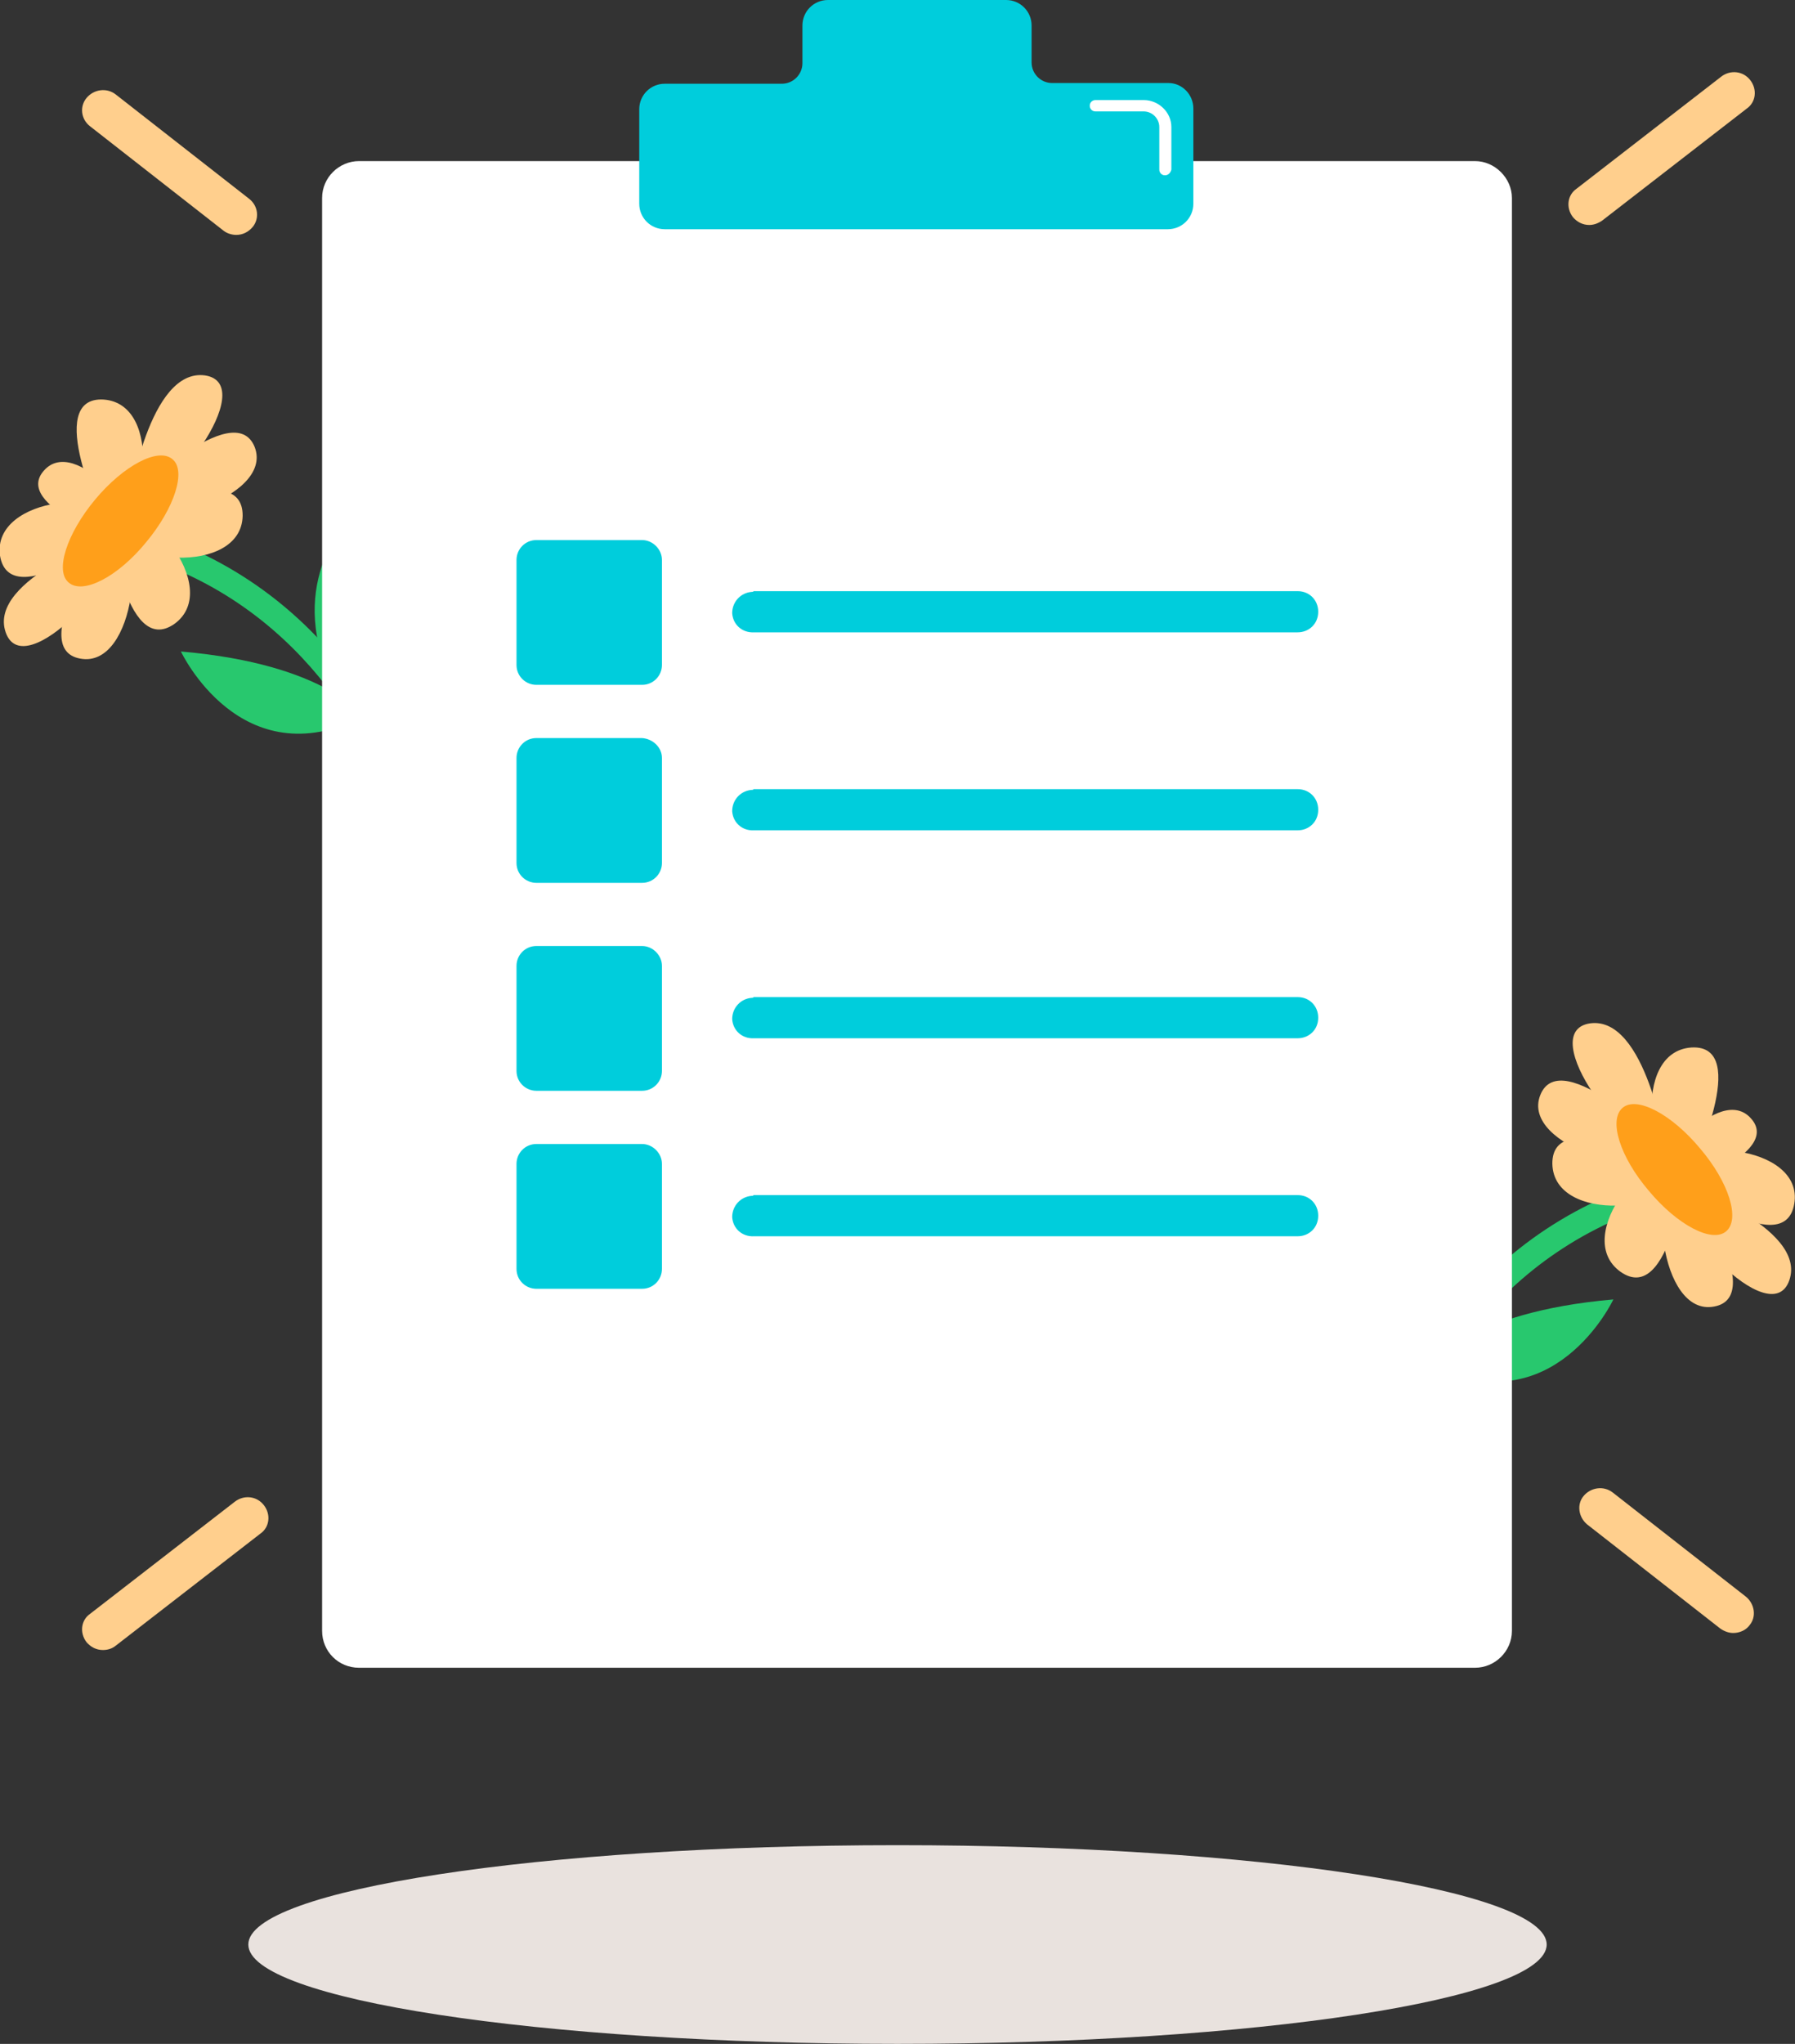 <?xml version="1.0" encoding="utf-8"?>
<!-- Generator: Adobe Illustrator 25.1.0, SVG Export Plug-In . SVG Version: 6.00 Build 0)  -->
<svg version="1.1" id="Layer_1" xmlns="http://www.w3.org/2000/svg" xmlns:xlink="http://www.w3.org/1999/xlink" x="0px" y="0px"
	 viewBox="0 0 253 288" style="enable-background:new 0 0 253 288;" xml:space="preserve">
<rect x="0" y="0" width="253" height="288" fill="#333333" stroke="none"/>
<style type="text/css">
	.st0{fill:#E9E2DE;}
	.st1{fill:#FFCF8D;}
	.st2{fill:#28C86E;}
	.st3{fill:#FF9F1A;}
	.st4{fill:#FFFFFF;}
	.st5{fill:#00CDDC;}
</style>
<g>
	<path class="st0" d="M126.5,288c50.5,0,91.5-6.3,91.5-14s-41-14-91.5-14S35,266.3,35,274S75.9,288,126.5,288z"/>
	<g>
		<path class="st1" d="M14.5,232.5c-0.9,0-1.7-0.4-2.3-1.1c-1-1.3-0.8-3.1,0.5-4l20.4-15.8c1.3-1,3.1-0.8,4.1,0.5
			c1,1.3,0.8,3.1-0.5,4l-20.4,15.8C15.8,232.3,15.2,232.5,14.5,232.5z"/>
		<path class="st1" d="M244.3,230.1c-0.6,0-1.2-0.2-1.8-0.6l-18.8-14.7c-1.2-1-1.5-2.8-0.5-4c1-1.2,2.8-1.5,4.1-0.5l18.8,14.7
			c1.2,1,1.5,2.8,0.5,4C246.1,229.7,245.2,230.1,244.3,230.1z"/>
		<path class="st1" d="M224,31.7c-0.9,0-1.7-0.4-2.3-1.1c-1-1.3-0.8-3.1,0.5-4l20.4-15.8c1.3-1,3.1-0.8,4.1,0.5c1,1.3,0.8,3.1-0.5,4
			l-20.4,15.8C225.2,31.5,224.6,31.7,224,31.7z"/>
		<path class="st1" d="M33.3,33.1c-0.6,0-1.3-0.2-1.8-0.6L12.7,17.8c-1.3-1-1.5-2.8-0.5-4c1-1.2,2.8-1.5,4.1-0.5L35.1,28
			c1.3,1,1.5,2.8,0.5,4C35,32.7,34.2,33.1,33.3,33.1z"/>
		<path class="st2" d="M202.7,163.2c0,0,9.1,8.2,4.6,21.3C207.3,184.6,202.9,182,202.7,163.2z"/>
		<path class="st2" d="M227.4,183.1c0,0-8.4,17.9-25.7,9.2C201.7,192.4,206.7,184.9,227.4,183.1z"/>
		<path class="st2" d="M196.5,207c-0.9,0-1.7-0.8-1.7-1.6c-0.2-1.8,6.9-26.8,33-37.4c0.9-0.4,1.9,0.1,2.3,1s-0.1,1.9-1,2.3
			c-23.1,9.4-30.6,31.2-30.8,34c0.1,1-0.6,1.7-1.5,1.8C196.6,207,196.6,207,196.5,207z"/>
		<path class="st1" d="M234.8,161.9c0,0-2.8-18.8-10.7-17.7C216.2,145.4,229.6,163.3,234.8,161.9z"/>
		<path class="st1" d="M234.8,161.7c0,0-14.8-14.7-17.7-7.4C214.2,161.6,233.3,167,234.8,161.7z"/>
		<path class="st1" d="M236.4,164.8c0,0-17.7-9.4-17.6-0.8C219,172.6,237,170.8,236.4,164.8z"/>
		<path class="st1" d="M238.3,165.1c0,0,8.7-18,0.1-17.5C229.7,148.2,232.3,166.1,238.3,165.1z"/>
		<path class="st1" d="M235.7,165.8c0,0,15.8,12.3,17.2,3.8C254.3,161.1,236.1,159.8,235.7,165.8z"/>
		<path class="st1" d="M235.7,167.7c0,0,15.6-5.1,11.1-10.1C242.4,152.6,232.2,164.5,235.7,167.7z"/>
		<path class="st1" d="M236.7,166.7c0,0,18.1,6.2,15.5,13.7C249.6,187.9,234.4,171.5,236.7,166.7z"/>
		<path class="st1" d="M237.5,165.5c0,0,11.9,17.2,4.1,18.6C233.8,185.6,232,165.9,237.5,165.5z"/>
		<path class="st1" d="M237.7,164.3c0,0-2.2,19.9-9.3,14.9C221.3,174.1,233,160.3,237.7,164.3z"/>
		<path class="st3" d="M243.3,173.5c2-1.7,0.4-6.9-3.7-11.7c-4-4.8-8.9-7.4-10.9-5.7c-2,1.7-0.4,6.9,3.7,11.7
			C236.4,172.6,241.3,175.2,243.3,173.5z"/>
		<path class="st2" d="M50.2,71.9c0,0-9.1,8.2-4.6,21.3C45.6,93.2,50.1,90.6,50.2,71.9z"/>
		<path class="st2" d="M25.5,91.8c0,0,8.4,17.9,25.7,9.2C51.2,101.1,46.3,93.6,25.5,91.8z"/>
		<path class="st2" d="M56.5,115.6c-0.1,0-0.1,0-0.2,0c-0.9-0.1-1.6-0.9-1.5-1.8c-0.3-2.9-7.9-24.6-30.8-33.9
			c-0.9-0.4-1.3-1.4-1-2.3c0.4-0.9,1.4-1.3,2.3-1c26,10.6,33.2,35.6,33,37.4C58.1,115,57.4,115.6,56.5,115.6z"/>
		<path class="st1" d="M18.2,70.6c0,0,2.8-18.8,10.7-17.7C36.8,54.1,23.4,72,18.2,70.6z"/>
		<path class="st1" d="M18.2,70.4c0,0,14.8-14.7,17.7-7.4C38.7,70.3,19.6,75.7,18.2,70.4z"/>
		<path class="st1" d="M16.6,73.5c0,0,17.7-9.4,17.6-0.8C34,81.3,15.9,79.5,16.6,73.5z"/>
		<path class="st1" d="M14.7,73.8c0,0-8.7-18-0.1-17.5C23.2,56.9,20.7,74.7,14.7,73.8z"/>
		<path class="st1" d="M17.2,74.5c0,0-15.8,12.3-17.2,3.8C-1.2,69.8,16.8,68.4,17.2,74.5z"/>
		<path class="st1" d="M17.3,76.4c0,0-15.6-5.1-11.1-10.1C10.6,61.3,20.7,73.2,17.3,76.4z"/>
		<path class="st1" d="M16.3,75.4c0,0-18.1,6.2-15.5,13.7C3.4,96.6,18.6,80.2,16.3,75.4z"/>
		<path class="st1" d="M15.4,74.2c0,0-11.9,17.2-4.1,18.6C19.2,94.3,21,74.6,15.4,74.2z"/>
		<path class="st1" d="M15.3,73c0,0,2.2,19.9,9.3,14.9C31.6,82.8,19.9,69,15.3,73z"/>
		<path class="st3" d="M20.6,76.4c4-4.8,5.7-10.1,3.7-11.7c-2-1.7-6.9,0.9-10.9,5.7c-4,4.8-5.7,10.1-3.7,11.7
			C11.7,83.8,16.6,81.3,20.6,76.4z"/>
		<path class="st4" d="M213.1,27.9v201.9c0,2.9-2.4,5.2-5.2,5.2H50.6c-2.9,0-5.2-2.3-5.2-5.2V27.9c0-2.9,2.4-5.2,5.2-5.2h157.3
			C210.7,22.7,213.1,25.1,213.1,27.9z"/>
		<path class="st4" d="M204.5,63.4c-0.8,0-1.5-0.6-1.5-1.4V42.7c0-2.1-1.7-3.8-3.8-3.8h-10.6c-0.8,0-1.5-0.6-1.5-1.4
			c0-0.8,0.6-1.4,1.5-1.4h10.6c3.7,0,6.7,3,6.7,6.6v19.2C205.9,62.7,205.3,63.4,204.5,63.4z"/>
		<path class="st5" d="M164.7,11.7h-16.4c-1.6,0-2.9-1.3-2.9-2.9V3.6c0-2-1.6-3.6-3.6-3.6h-12.5h-0.1h-12.5c-2,0-3.6,1.6-3.6,3.6
			v5.3c0,1.6-1.3,2.9-2.9,2.9H93.7c-2,0-3.6,1.6-3.6,3.6v13.3c0,2,1.6,3.6,3.6,3.6h35.4h0.1h35.4c2,0,3.6-1.6,3.6-3.6V15.3
			C168.2,13.3,166.6,11.7,164.7,11.7z"/>
		<path class="st5" d="M106,83.4c-1.6,0.1-2.8,1.4-2.8,3c0.1,1.6,1.4,2.8,3.1,2.7h76.6c1.6,0,2.9-1.2,2.9-2.9c0-1.6-1.2-2.9-2.9-2.9
			c0,0-0.1,0-0.1,0h-76.6C106.2,83.4,106.1,83.4,106,83.4z"/>
		<path class="st5" d="M93.3,78.9v14.8c0,1.5-1.2,2.8-2.8,2.8H75.6c-1.5,0-2.8-1.2-2.8-2.8V78.9c0-1.5,1.2-2.8,2.8-2.8h14.9
			C92,76.1,93.3,77.4,93.3,78.9z"/>
		<path class="st5" d="M106,111.3c-1.6,0.1-2.8,1.4-2.8,3c0.1,1.6,1.4,2.8,3.1,2.7h76.6c1.6,0,2.9-1.2,2.9-2.9
			c0-1.6-1.2-2.9-2.9-2.9c0,0-0.1,0-0.1,0h-76.6C106.2,111.3,106.1,111.3,106,111.3z"/>
		<path class="st5" d="M93.3,106.8v14.8c0,1.5-1.2,2.8-2.8,2.8H75.6c-1.5,0-2.8-1.2-2.8-2.8v-14.8c0-1.5,1.2-2.8,2.8-2.8h14.9
			C92,104.1,93.3,105.3,93.3,106.8z"/>
		<path class="st5" d="M106,140.6c-1.6,0.1-2.8,1.4-2.8,3c0.1,1.6,1.4,2.8,3.1,2.7h76.6c1.6,0,2.9-1.2,2.9-2.9
			c0-1.6-1.2-2.9-2.9-2.9c0,0-0.1,0-0.1,0h-76.6C106.2,140.6,106.1,140.6,106,140.6z"/>
		<path class="st5" d="M93.3,136.1v14.8c0,1.5-1.2,2.8-2.8,2.8H75.6c-1.5,0-2.8-1.2-2.8-2.8v-14.8c0-1.5,1.2-2.8,2.8-2.8h14.9
			C92,133.3,93.3,134.6,93.3,136.1z"/>
		<path class="st5" d="M106,168.5c-1.6,0.1-2.8,1.4-2.8,3c0.1,1.6,1.4,2.8,3.1,2.7h76.6c1.6,0,2.9-1.2,2.9-2.9
			c0-1.6-1.2-2.9-2.9-2.9c0,0-0.1,0-0.1,0h-76.6C106.2,168.5,106.1,168.5,106,168.5z"/>
		<path class="st5" d="M93.3,164v14.8c0,1.5-1.2,2.8-2.8,2.8H75.6c-1.5,0-2.8-1.2-2.8-2.8V164c0-1.5,1.2-2.8,2.8-2.8h14.9
			C92,161.2,93.3,162.5,93.3,164z"/>
		<path class="st4" d="M164.2,24.7c-0.5,0-0.8-0.4-0.8-0.8v-6c0-1.2-1-2.2-2.2-2.2h-6.8c-0.5,0-0.8-0.4-0.8-0.8
			c0-0.5,0.4-0.8,0.8-0.8h6.8c2.1,0,3.9,1.7,3.9,3.8v6C165,24.3,164.7,24.7,164.2,24.7z"/>
	</g>
</g>
</svg>
